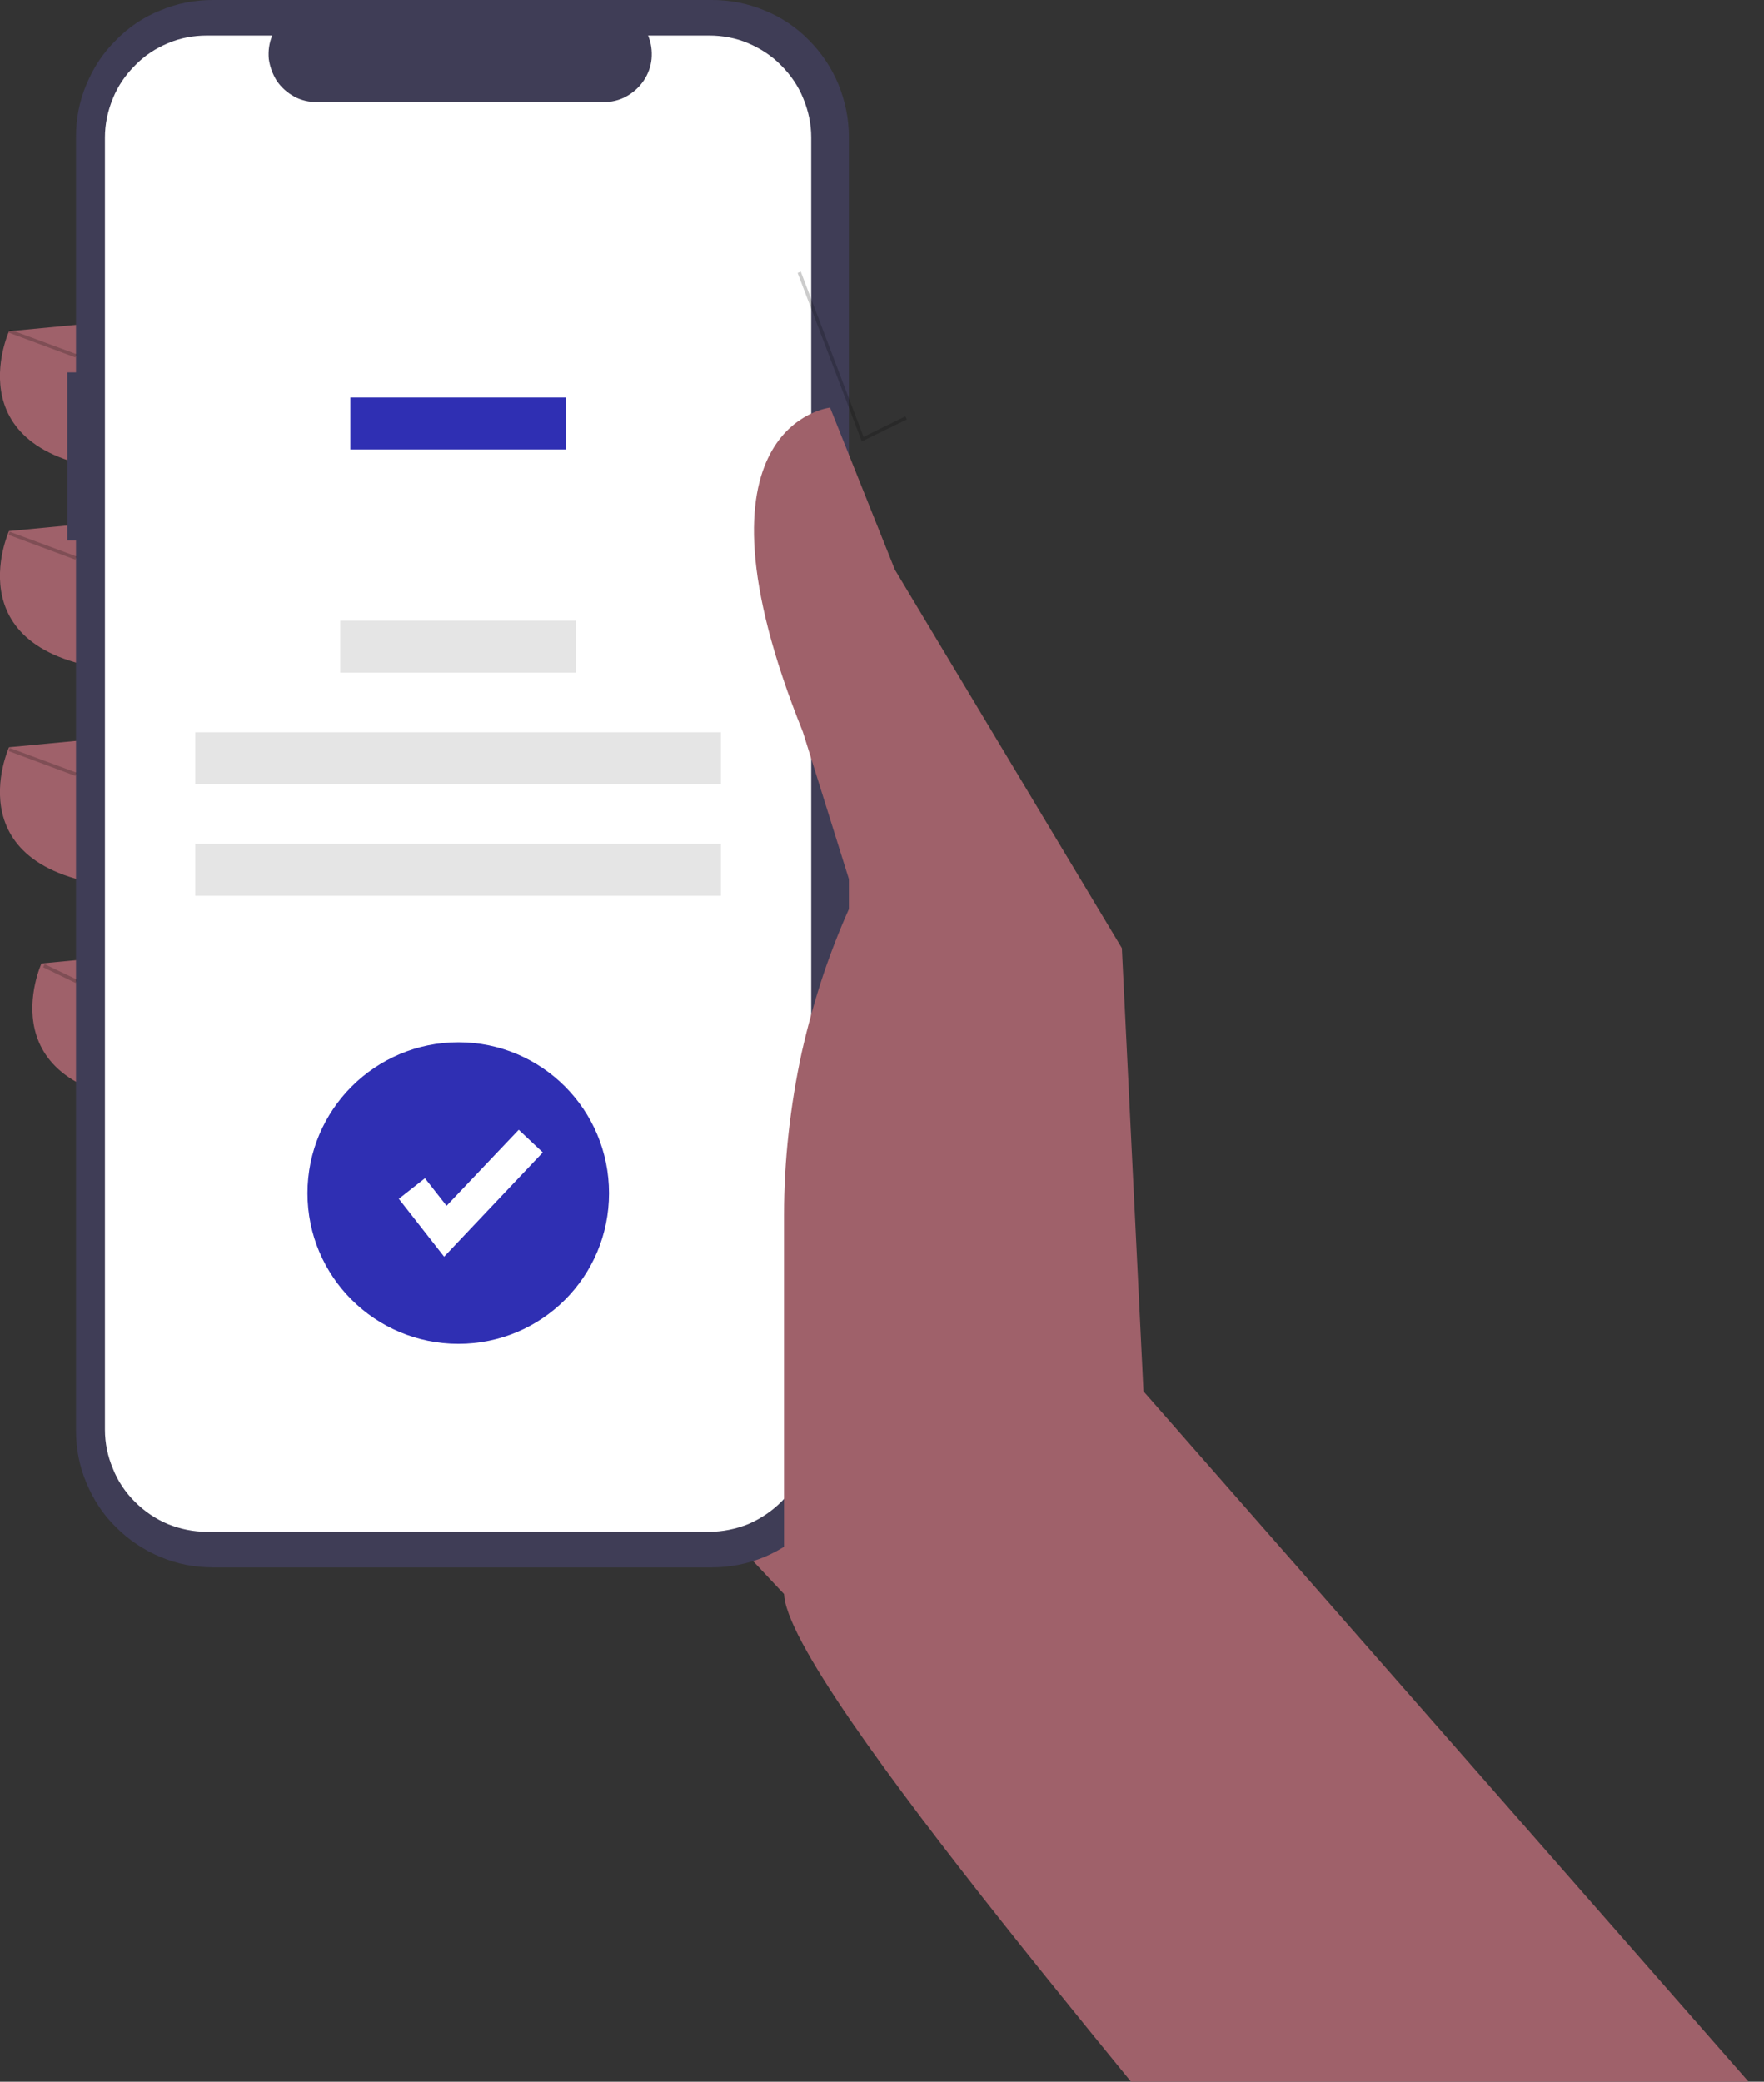 <svg version="1.2" xmlns="http://www.w3.org/2000/svg" viewBox="0 0 506 597" width="506" height="597">
	<rect x="0" y="0" width="506" height="597" fill="#333333" stroke="none"/>
	<title>undraw_confirmed_re_sef7-svg</title>
	<style>
		.s0 { fill: #9f616a } 
		.s1 { fill: #3f3d56 } 
		.s2 { fill: #ffffff } 
		.s3 { fill: #2f2fb3 } 
		.s4 { fill: #e5e5e5 } 
		.s5 { opacity: .2;fill: #000000 } 
	</style>
	<path id="Layer" class="s0" d="m359.5 500.9l5 96c0 0-211.5-201.2-237.9-260.1-26.3-58.9 23.3-204.6 23.3-204.6l110 60.4z"/>
	<path id="Layer" class="s0" d="m35.2 91.9l-32.6 3.1c0 0-17 37.2 35.7 40.3z"/>
	<path id="Layer" class="s0" d="m35.2 149.2l-32.6 3.1c0 0-17 37.2 35.7 40.3z"/>
	<path id="Layer" class="s0" d="m35.2 211.2l-32.6 3.1c0 0-17 37.2 35.7 40.3z"/>
	<path id="Layer" class="s0" d="m44.5 273.2l-32.6 3.1c0 0-17 37.2 35.7 40.3z"/>
	<path id="Layer" class="s1" d="m19.3 106.8h2.5v-67.6c0-5.2 1-10.3 3-15 2-4.8 4.8-9.1 8.5-12.7 3.6-3.7 7.9-6.6 12.7-8.5 4.7-2 9.8-3 15-3h143.3c5.1 0 10.2 1 15 3 4.7 1.9 9.1 4.8 12.7 8.5 3.6 3.6 6.5 7.9 8.5 12.7 1.9 4.7 3 9.8 3 15v371.1c0 5.2-1.1 10.3-3 15-2 4.8-4.9 9.1-8.5 12.7-3.6 3.6-8 6.5-12.7 8.5-4.8 2-9.9 3-15 3h-143.3c-5.2 0-10.3-1-15-3-4.8-2-9.1-4.9-12.7-8.5-3.7-3.6-6.5-7.9-8.5-12.7-2-4.7-3-9.8-3-15v-255.3h-2.5z"/>
	<path id="Layer" class="s2" d="m59.4 10.2h18.7c-0.9 2.1-1.2 4.4-1 6.7 0.3 2.2 1.1 4.4 2.3 6.3 1.3 1.9 3 3.4 5 4.5 2 1.1 4.3 1.6 6.6 1.6h82.1c2.2 0 4.5-0.5 6.5-1.6 2-1.1 3.7-2.6 5-4.5 1.3-1.9 2.1-4.1 2.3-6.3 0.2-2.3-0.1-4.6-1-6.7h17.5c3.8 0 7.7 0.7 11.2 2.2 3.5 1.5 6.8 3.6 9.5 6.4 2.7 2.7 4.9 5.9 6.3 9.4 1.5 3.6 2.3 7.4 2.3 11.2v370.6c0 3.9-0.8 7.7-2.3 11.2-1.4 3.6-3.6 6.8-6.3 9.5-2.7 2.7-6 4.9-9.5 6.4-3.5 1.4-7.4 2.2-11.2 2.2h-144c-3.9 0-7.7-0.8-11.2-2.2-3.6-1.5-6.8-3.7-9.5-6.4-2.7-2.7-4.9-5.9-6.3-9.5-1.5-3.5-2.3-7.3-2.3-11.2v-370.6c0-3.8 0.8-7.6 2.3-11.2 1.4-3.5 3.6-6.7 6.3-9.4 2.7-2.8 5.9-4.9 9.5-6.4 3.5-1.5 7.3-2.2 11.2-2.2z"/>
	<path id="Layer" class="s3" d="m100.5 114h61.8v14.9h-61.8z"/>
	<path id="Layer" class="s4" d="m97.6 178h67.6v14.9h-67.6z"/>
	<path id="Layer" class="s4" d="m56 210h150.8v14.9h-150.8z"/>
	<path id="Layer" class="s4" d="m56 242h150.8v14.9h-150.8z"/>
	<path id="Layer" class="s0" d="m501.5 596.9l-173.5-197.9-6.2-127.1-65.1-108.5-18.6-46.5c0 0-43.4 4.7-7.8 93l14.8 47.3q-5 10.7-8.8 21.9-3.7 11.1-6.3 22.6-2.5 11.5-3.8 23.3-1.3 11.7-1.3 23.5v108.3c0 25.5 121.6 164.4 135.7 185.6z"/>
	<path id="Layer" class="s5" d="m247.2 126.6l12.9-6.3-0.4-0.9-12 5.9-18-47.4-0.9 0.4 18.4 48.3z"/>
	<path id="Layer" class="s5" d="m2.5 95.4l0.3-0.9 19.2 7.1-0.4 0.9z"/>
	<path id="Layer" class="s5" d="m2.5 153.4l0.3-0.9 19.2 7.1-0.4 0.9z"/>
	<path id="Layer" class="s5" d="m2.5 215.4l0.3-0.9 19.2 7.1-0.4 0.9z"/>
	<path id="Layer" class="s5" d="m12.4 277.4l0.4-0.9 9.4 4.5-0.5 0.9z"/>
	<path id="Layer" class="s3" d="m131.5 385.4c-23.9 0-43.3-19.3-43.3-43.2 0-23.9 19.4-43.3 43.3-43.3 23.9 0 43.2 19.4 43.2 43.3 0 23.9-19.3 43.2-43.2 43.2z"/>
	<path id="Layer" class="s2" d="m127.4 360.4l-13-16.6 7.5-5.9 6.2 7.9 20.7-21.8 6.9 6.5-28.3 29.9z"/>
</svg>